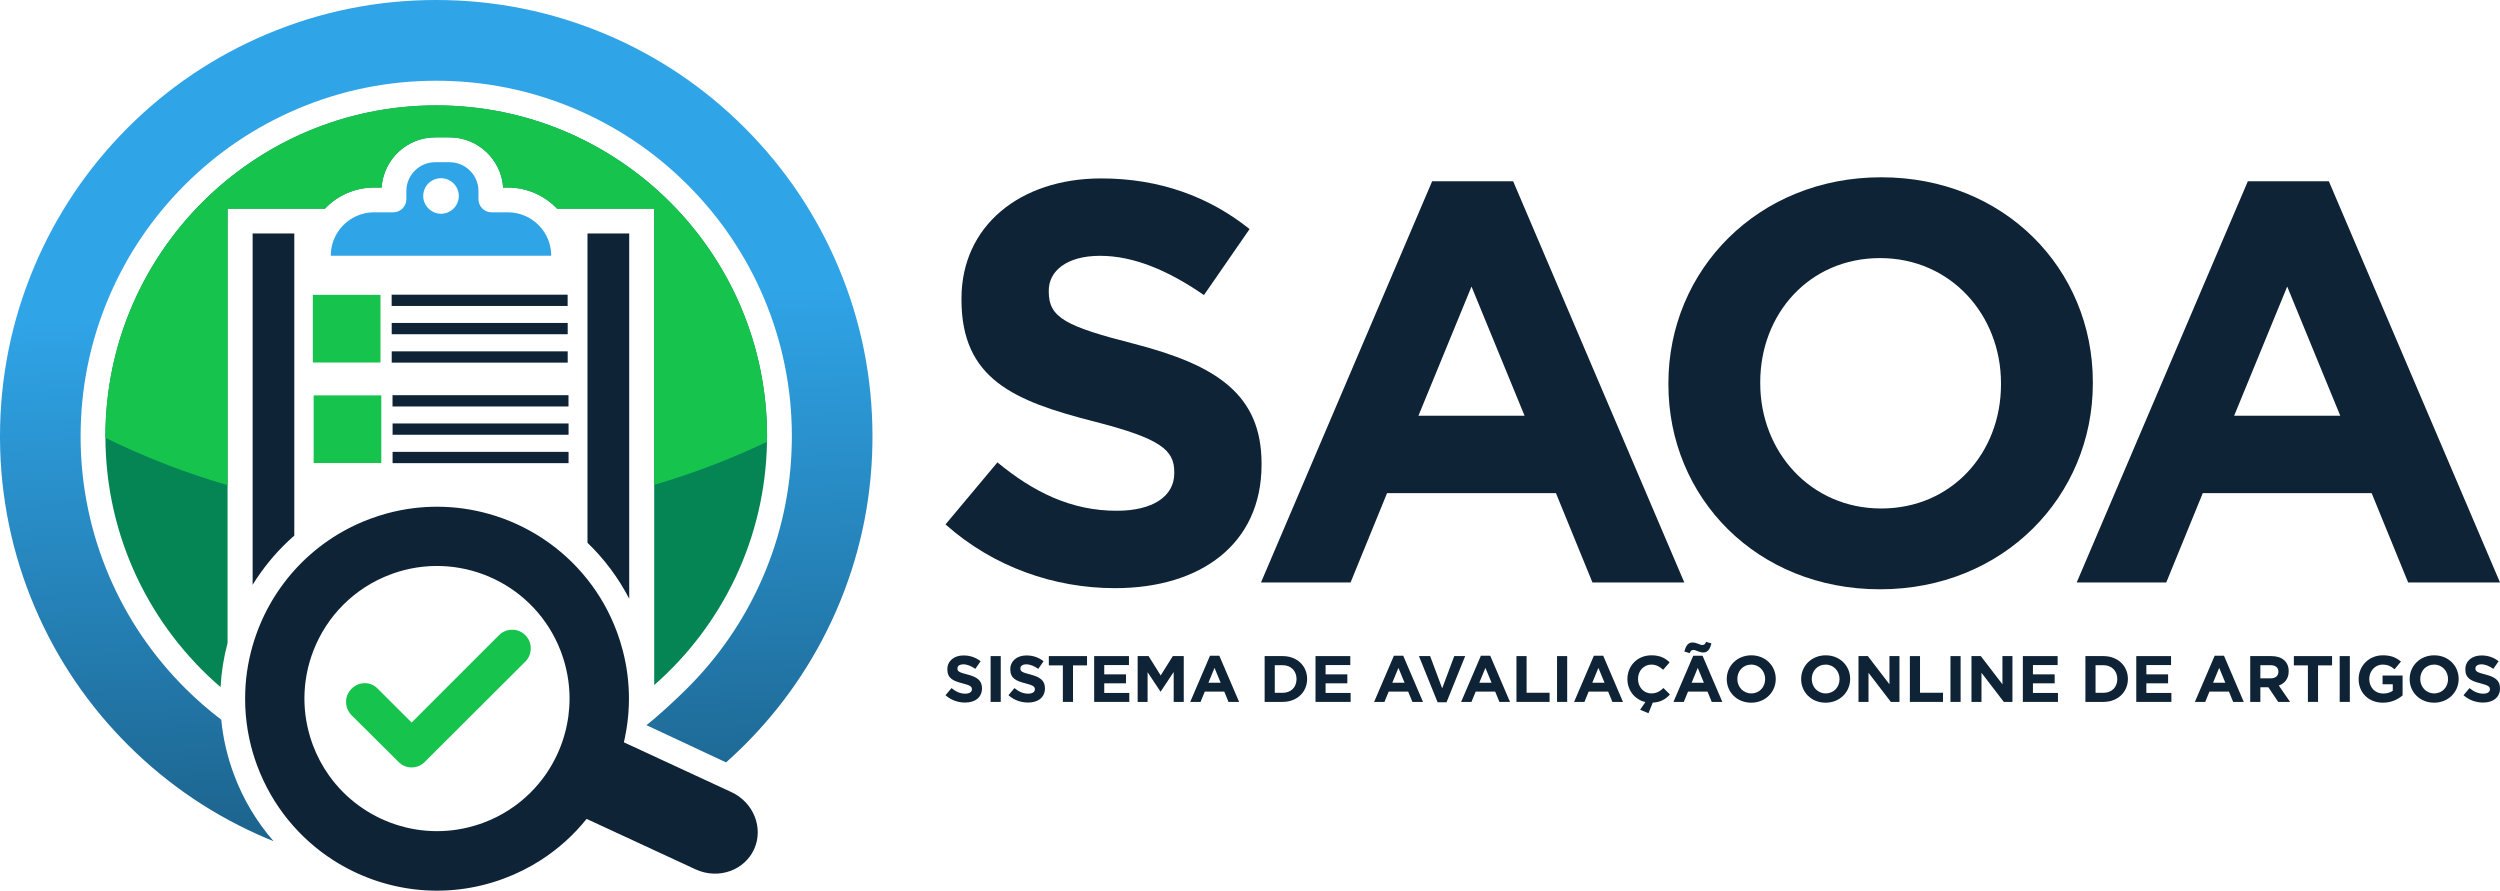 <svg width="3046" height="1085" viewBox="0 0 3046 1085" fill="none" xmlns="http://www.w3.org/2000/svg">
<g clip-path="url(#clip0_1_89)">
<path d="M1021.17 324.649C994.422 261.336 956.117 204.521 907.31 155.714C858.503 106.907 801.688 68.602 738.375 41.856C672.795 14.128 603.136 0 531.436 0C459.737 0 390.153 14.053 324.498 41.856C261.185 68.602 204.37 106.907 155.563 155.714C106.907 204.445 68.602 261.336 41.856 324.649C14.128 390.229 0 459.888 0 531.587C0 532.57 0 533.552 0 534.534C0.378 605.855 14.733 675.062 42.536 740.263C69.433 803.274 107.813 859.787 156.545 908.292C205.276 956.797 262.016 994.875 325.178 1021.55C327.898 1022.68 330.542 1023.81 333.262 1024.87C312.561 1001.07 296.166 973.645 284.984 943.5C276.9 921.816 271.762 899.528 269.571 876.862C254.234 865.227 239.653 852.534 225.826 838.784C186.086 799.194 154.807 753.107 132.897 701.732C110.231 648.618 98.52 592.105 98.218 533.93C98.218 533.174 98.218 532.418 98.218 531.663C98.218 473.185 109.702 416.445 132.292 363.03C154.127 311.427 185.33 265.114 225.146 225.298C264.963 185.481 311.276 154.278 362.879 132.444C416.294 109.853 473.034 98.369 531.512 98.369C589.989 98.369 646.729 109.853 700.145 132.444C751.747 154.278 798.061 185.481 837.877 225.298C877.693 265.114 908.897 311.427 930.731 363.03C953.321 416.445 964.805 473.185 964.805 531.663C964.805 534.458 964.805 536.801 964.73 538.992C963.748 596.638 951.659 652.547 928.691 705.056C906.479 755.827 875.125 801.385 835.46 840.446C822.767 852.988 801.612 872.707 787.635 883.511L884.644 928.918C891.368 922.949 897.941 916.754 904.439 910.408C953.019 862.583 991.475 806.674 1018.75 744.419C1046.93 679.972 1061.81 611.522 1062.95 540.805C1063.02 537.934 1063.02 535.063 1063.02 531.663C1063.02 459.813 1048.97 390.229 1021.17 324.649Z" fill="url(#paint0_linear_1_89)"/>
<path d="M531.512 128.439C308.934 128.439 128.439 308.934 128.439 531.512C128.439 532.192 128.439 532.872 128.439 533.552C129.044 654.965 183.29 763.685 268.74 837.197C269.722 818.914 272.593 800.856 277.278 783.328V254.234H395.82C410.93 238.368 432.311 228.471 455.884 228.471H464.95C467.217 194.397 495.624 167.349 530.303 167.349H547.68C582.359 167.349 610.766 194.397 613.033 228.471H618.699C642.272 228.471 663.653 238.368 678.764 254.234H797.079V834.704C879.809 762.249 932.544 656.4 934.509 538.236C934.584 535.969 934.584 533.703 934.584 531.436C934.584 308.934 754.089 128.439 531.512 128.439Z" fill="#058454"/>
<path d="M934.584 531.512C934.584 533.778 934.584 536.045 934.509 538.312C890.462 559.24 844.601 576.843 797.079 590.745V254.234H678.764C663.653 238.368 642.272 228.471 618.699 228.471H613.033C610.766 194.397 582.359 167.349 547.68 167.349H530.303C495.624 167.349 467.217 194.397 464.95 228.471H455.884C432.311 228.471 410.93 238.368 395.82 254.234H277.278V591.123C225.675 576.163 175.886 556.746 128.439 533.476C128.439 532.796 128.439 532.116 128.439 531.436C128.439 308.859 308.934 128.364 531.512 128.364C754.089 128.364 934.584 308.934 934.584 531.512Z" fill="#16C44D"/>
<path d="M358.572 284.455V652.547C356.079 654.738 353.661 656.929 351.244 659.196C334.395 675.137 319.814 692.968 307.801 712.536V284.455H358.572Z" fill="#0F2336"/>
<path d="M766.631 284.455V729.459C753.485 704.074 736.335 681.106 715.784 661.311V284.455H766.631Z" fill="#0F2336"/>
<path d="M664.106 284.455C654.889 269.042 637.965 258.692 618.699 258.692H598.905C594.598 258.692 590.745 257.03 587.874 254.234C584.852 251.363 582.963 247.283 582.963 242.75V232.853C582.963 213.36 567.173 197.645 547.68 197.645H530.303C510.81 197.645 495.096 213.436 495.096 232.853V242.75C495.096 247.283 493.207 251.363 490.185 254.234C487.314 257.03 483.385 258.692 479.078 258.692H455.884C436.618 258.692 419.694 269.042 410.477 284.455C405.717 292.388 402.997 301.681 402.997 311.579H671.586C671.586 301.681 668.866 292.388 664.106 284.455ZM515.646 238.746C515.646 226.809 525.317 217.138 537.329 217.138C549.267 217.138 559.013 226.809 559.013 238.746C559.013 244.79 556.52 250.305 552.515 254.234C548.587 258.012 543.298 260.429 537.405 260.429C531.512 260.429 526.223 258.087 522.294 254.234C518.139 250.305 515.646 244.866 515.646 238.746Z" fill="#2FA4E7"/>
<path d="M891.142 965.107L859.032 950.224L760.134 904.439C760.587 902.626 760.965 900.812 761.343 898.999C764.062 886.004 765.725 872.782 766.178 859.334C766.253 856.463 766.329 853.592 766.329 850.721C766.254 831.455 763.836 811.887 758.774 792.546C756.809 784.915 754.392 777.284 751.596 769.729C742.832 746.156 730.668 724.851 715.86 706.189C684.808 666.902 642.196 639.099 594.976 625.952C555.689 614.997 513.153 614.242 471.599 625.499C464.723 627.388 457.848 629.579 450.973 632.148C414.33 645.747 383.127 667.657 358.648 694.856C335 721.224 317.623 752.578 307.876 786.426C307.801 786.728 307.725 787.03 307.574 787.408C301.757 807.807 298.659 829.113 298.659 850.721C298.659 854.045 298.735 857.294 298.81 860.618C299.339 873.765 301.001 886.986 303.797 900.208C306.139 911.163 309.312 922.043 313.316 932.847C331.751 982.258 365.07 1021.85 406.321 1048.22C466.083 1086.44 542.391 1097.1 613.94 1070.43C630.335 1064.31 645.596 1056.6 659.724 1047.46C680.955 1033.71 699.39 1016.86 714.727 997.746L752.276 1015.12L847.548 1059.25C861.676 1065.74 876.938 1065.97 890.16 1061.06C902.55 1056.45 913.052 1047.31 918.869 1034.54C930.505 1008.63 918.19 977.649 891.142 965.107ZM646.049 966.014C630.259 981.654 610.993 994.271 588.781 1002.51C587.345 1003.03 585.985 1003.56 584.55 1004.02C584.474 1004.02 584.399 1004.09 584.248 1004.09C515.495 1027.44 441.302 1001.67 400.882 944.859C392.873 933.602 386.149 921.06 381.087 907.461C380.86 906.781 380.558 906.101 380.331 905.345C373.909 887.364 370.887 868.929 370.887 850.797C370.963 830.7 374.74 810.98 381.918 792.621C398.011 751.143 431.178 716.464 476.132 699.767C479.154 698.634 482.176 697.576 485.274 696.67C485.349 696.67 485.425 696.594 485.425 696.594C565.737 672.115 652.245 713.518 682.919 792.621C683.221 793.377 683.523 794.057 683.75 794.812C690.625 813.247 693.874 832.211 693.95 850.797C693.95 858.352 693.421 865.832 692.439 873.236C690.928 883.889 688.434 894.315 684.883 904.439C679.973 918.492 673.097 931.864 664.56 944.104C659.12 951.81 652.925 959.214 646.049 966.014Z" fill="#0F2336"/>
<path d="M501.517 880.338L607.895 773.96C612.353 769.578 617.717 767.311 623.988 767.311C630.259 767.311 635.623 769.502 640.005 773.884C644.387 778.266 646.654 783.63 646.654 789.977C646.654 796.323 644.463 801.688 640.005 806.145L517.459 928.389C513.077 932.771 507.788 935.038 501.593 935.038C495.398 935.038 490.109 932.847 485.651 928.389L428.307 871.422C423.925 866.814 421.658 861.45 421.658 855.254C421.658 849.059 423.849 843.695 428.232 839.313C432.84 834.704 438.204 832.362 444.475 832.362C450.746 832.362 456.035 834.704 460.417 839.313L501.517 880.338Z" fill="#16C44D"/>
<path d="M463.59 359.252H381.162V441.68H463.59V359.252Z" fill="#16C44D"/>
<path d="M691.608 359.025H477.19V372.776H691.608V359.025Z" fill="#0F2336"/>
<path d="M691.683 393.477H477.265V407.228H691.683V393.477Z" fill="#0F2336"/>
<path d="M691.683 428.081H477.265V441.831H691.683V428.081Z" fill="#0F2336"/>
<path d="M464.572 481.723H382.145V564.151H464.572V481.723Z" fill="#16C44D"/>
<path d="M692.665 481.496H478.247V495.247H692.665V481.496Z" fill="#0F2336"/>
<path d="M692.741 515.948H478.323V529.699H692.741V515.948Z" fill="#0F2336"/>
<path d="M692.741 550.551H478.323V564.302H692.741V550.551Z" fill="#0F2336"/>
<path d="M1537.08 566.152C1537.08 662.53 1463.4 716.613 1358.44 716.613C1284.76 716.613 1210.39 690.959 1152 638.956L1215.25 563.378C1259.04 599.434 1304.92 622.315 1360.53 622.315C1404.32 622.315 1430.73 604.981 1430.73 576.552V575.166C1430.73 548.124 1414.05 534.257 1332.72 513.456C1234.72 488.494 1171.46 461.453 1171.46 365.075V363.688C1171.46 275.63 1242.36 217.387 1341.76 217.387C1412.66 217.387 1473.13 239.575 1522.49 279.097L1466.88 359.528C1423.78 329.713 1381.38 311.685 1340.37 311.685C1299.36 311.685 1277.81 330.406 1277.81 353.981V355.367C1277.81 387.262 1298.67 397.663 1382.77 419.157C1481.48 444.812 1537.08 480.174 1537.08 564.765V566.152Z" fill="#0F2336"/>
<path d="M2052.15 709.68H1940.24L1895.75 600.82H1690L1645.52 709.68H1536.39L1744.92 220.854H1843.62L2052.15 709.68ZM1857.52 506.522L1792.88 349.127L1728.23 506.522H1857.52Z" fill="#0F2336"/>
<path d="M2549.92 467C2549.92 604.981 2440.79 718 2290.65 718C2140.51 718 2032.77 606.367 2032.77 468.387V467C2032.77 329.019 2141.9 216 2292.04 216C2442.18 216 2549.92 327.633 2549.92 465.613V467ZM2438.01 468.387V467C2438.01 383.796 2376.84 314.459 2290.65 314.459C2204.46 314.459 2144.68 382.409 2144.68 465.613V467C2144.68 550.204 2205.85 619.541 2292.04 619.541C2378.23 619.541 2438.01 551.591 2438.01 468.387Z" fill="#0F2336"/>
<path d="M3046 709.68H2934.09L2889.6 600.82H2683.86L2639.37 709.68H2530.24L2738.77 220.854H2837.47L3046 709.68ZM2851.37 506.522L2786.73 349.127L2722.09 506.522H2851.37Z" fill="#0F2336"/>
<path d="M1196.46 838.698C1196.46 849.782 1187.96 856.002 1175.84 856.002C1167.33 856.002 1158.74 853.051 1152 847.071L1159.3 838.379C1164.36 842.525 1169.66 845.157 1176.08 845.157C1181.13 845.157 1184.18 843.163 1184.18 839.894V839.734C1184.18 836.624 1182.26 835.029 1172.87 832.637C1161.55 829.766 1154.25 826.656 1154.25 815.572V815.412C1154.25 805.285 1162.43 798.587 1173.91 798.587C1182.1 798.587 1189.08 801.138 1194.78 805.684L1188.36 814.934C1183.38 811.505 1178.48 809.432 1173.75 809.432C1169.01 809.432 1166.53 811.585 1166.53 814.296V814.456C1166.53 818.124 1168.93 819.32 1178.65 821.792C1190.04 824.742 1196.46 828.809 1196.46 838.538V838.698Z" fill="#0F2336"/>
<path d="M1219.31 855.204H1206.95V799.384H1219.31V855.204Z" fill="#0F2336"/>
<path d="M1273.16 838.698C1273.16 849.782 1264.65 856.002 1252.53 856.002C1244.02 856.002 1235.43 853.051 1228.69 847.071L1236 838.379C1241.05 842.525 1246.35 845.157 1252.77 845.157C1257.83 845.157 1260.88 843.163 1260.88 839.894V839.734C1260.88 836.624 1258.95 835.029 1249.56 832.637C1238.24 829.766 1230.94 826.656 1230.94 815.572V815.412C1230.94 805.285 1239.13 798.587 1250.6 798.587C1258.79 798.587 1265.77 801.138 1271.47 805.684L1265.05 814.934C1260.07 811.505 1255.18 809.432 1250.44 809.432C1245.71 809.432 1243.22 811.585 1243.22 814.296V814.456C1243.22 818.124 1245.63 819.32 1255.34 821.792C1266.73 824.742 1273.16 828.809 1273.16 838.538V838.698Z" fill="#0F2336"/>
<path d="M1324.44 810.708H1307.35V855.204H1294.99V810.708H1277.89V799.384H1324.44V810.708Z" fill="#0F2336"/>
<path d="M1375.92 855.204H1333.14V799.384H1375.52V810.309H1345.42V821.632H1371.91V832.557H1345.42V844.28H1375.92V855.204Z" fill="#0F2336"/>
<path d="M1442.29 855.204H1430.01V818.762L1414.2 842.605H1413.88L1398.23 819.001V855.204H1386.11V799.384H1399.43L1414.2 822.988L1428.96 799.384H1442.29V855.204Z" fill="#0F2336"/>
<path d="M1509.72 855.204H1496.79L1491.66 842.685H1467.9L1462.77 855.204H1450.17L1474.24 798.985H1485.64L1509.72 855.204ZM1487.24 831.84L1479.78 813.738L1472.32 831.84H1487.24Z" fill="#0F2336"/>
<path d="M1592.61 827.294C1592.61 843.004 1580.41 855.204 1562.75 855.204H1540.84V799.384H1562.75C1580.41 799.384 1592.61 811.425 1592.61 827.135V827.294ZM1579.69 827.454V827.294C1579.69 817.406 1572.87 810.468 1562.75 810.468H1553.2V844.12H1562.75C1572.87 844.12 1579.69 837.342 1579.69 827.454Z" fill="#0F2336"/>
<path d="M1645.6 855.204H1602.82V799.384H1645.2V810.309H1615.1V821.632H1641.59V832.557H1615.1V844.28H1645.6V855.204Z" fill="#0F2336"/>
<path d="M1733.78 855.204H1720.86L1715.72 842.685H1691.96L1686.83 855.204H1674.23L1698.31 798.985H1709.7L1733.78 855.204ZM1711.31 831.84L1703.84 813.738L1696.38 831.84H1711.31Z" fill="#0F2336"/>
<path d="M1785.18 799.384L1762.47 855.603H1751.55L1728.84 799.384H1742.48L1757.17 838.698L1771.86 799.384H1785.18Z" fill="#0F2336"/>
<path d="M1839.78 855.204H1826.86L1821.73 842.685H1797.97L1792.83 855.204H1780.23L1804.31 798.985H1815.71L1839.78 855.204ZM1817.31 831.84L1809.85 813.738L1802.38 831.84H1817.31Z" fill="#0F2336"/>
<path d="M1888.02 855.204H1847.65V799.384H1860.01V844.04H1888.02V855.204Z" fill="#0F2336"/>
<path d="M1909.46 855.204H1897.1V799.384H1909.46V855.204Z" fill="#0F2336"/>
<path d="M1977.44 855.204H1964.51L1959.38 842.685H1935.62L1930.49 855.204H1917.88L1941.96 798.985H1953.36L1977.44 855.204ZM1954.96 831.84L1947.5 813.738L1940.04 831.84H1954.96Z" fill="#0F2336"/>
<path d="M2004.73 855.364C1991.81 852.413 1982.82 841.17 1982.82 827.374C1982.82 811.425 1994.85 798.427 2012.11 798.427C2022.7 798.427 2029.04 801.936 2034.26 807.039L2026.4 816.05C2022.06 812.143 2017.65 809.751 2012.03 809.751C2002.56 809.751 1995.74 817.566 1995.74 827.214C1995.74 836.863 2002.4 844.838 2012.03 844.838C2018.45 844.838 2022.38 842.286 2026.8 838.299L2034.66 846.193C2029.29 851.935 2023.35 855.603 2013.72 856.082L2008.5 869L1998.31 864.774L2004.73 855.364Z" fill="#0F2336"/>
<path d="M2098.49 855.204H2085.57L2080.43 842.685H2056.68L2051.54 855.204H2038.94L2063.02 798.985H2074.41L2098.49 855.204ZM2076.02 831.84L2068.55 813.738L2061.09 831.84H2076.02ZM2085.25 783.994C2083.4 790.692 2080.91 794.998 2075.3 794.998C2070.32 794.998 2066.15 791.888 2063.26 791.888C2060.77 791.888 2059.81 793.244 2058.68 795.796L2052.18 793.802C2054.03 787.104 2056.52 782.797 2062.13 782.797C2067.11 782.797 2071.28 785.907 2074.17 785.907C2076.66 785.907 2077.62 784.552 2078.75 782L2085.25 783.994Z" fill="#0F2336"/>
<path d="M2163.58 827.294C2163.58 843.163 2150.98 856.161 2133.65 856.161C2116.31 856.161 2103.87 843.323 2103.87 827.454V827.294C2103.87 811.425 2116.47 798.427 2133.81 798.427C2151.14 798.427 2163.58 811.266 2163.58 827.135V827.294ZM2150.66 827.454V827.294C2150.66 817.725 2143.6 809.751 2133.65 809.751C2123.69 809.751 2116.79 817.566 2116.79 827.135V827.294C2116.79 836.863 2123.85 844.838 2133.81 844.838C2143.76 844.838 2150.66 837.023 2150.66 827.454Z" fill="#0F2336"/>
<path d="M2254.23 827.294C2254.23 843.163 2241.63 856.161 2224.29 856.161C2206.95 856.161 2194.51 843.323 2194.51 827.454V827.294C2194.51 811.425 2207.11 798.427 2224.45 798.427C2241.79 798.427 2254.23 811.266 2254.23 827.135V827.294ZM2241.3 827.454V827.294C2241.3 817.725 2234.24 809.751 2224.29 809.751C2214.34 809.751 2207.44 817.566 2207.44 827.135V827.294C2207.44 836.863 2214.5 844.838 2224.45 844.838C2234.4 844.838 2241.3 837.023 2241.3 827.454Z" fill="#0F2336"/>
<path d="M2314.31 855.204H2303.79L2276.59 819.719V855.204H2264.39V799.384H2275.78L2302.11 833.753V799.384H2314.31V855.204Z" fill="#0F2336"/>
<path d="M2367.36 855.204H2326.99V799.384H2339.35V844.04H2367.36V855.204Z" fill="#0F2336"/>
<path d="M2388.8 855.204H2376.44V799.384H2388.8V855.204Z" fill="#0F2336"/>
<path d="M2451.96 855.204H2441.44L2414.24 819.719V855.204H2402.04V799.384H2413.43L2439.76 833.753V799.384H2451.96V855.204Z" fill="#0F2336"/>
<path d="M2507.42 855.204H2464.64V799.384H2507.02V810.309H2476.92V821.632H2503.41V832.557H2476.92V844.28H2507.42V855.204Z" fill="#0F2336"/>
<path d="M2592.63 827.294C2592.63 843.004 2580.43 855.204 2562.78 855.204H2540.86V799.384H2562.78C2580.43 799.384 2592.63 811.425 2592.63 827.135V827.294ZM2579.71 827.454V827.294C2579.71 817.406 2572.89 810.468 2562.78 810.468H2553.22V844.12H2562.78C2572.89 844.12 2579.71 837.342 2579.71 827.454Z" fill="#0F2336"/>
<path d="M2645.62 855.204H2602.84V799.384H2645.22V810.309H2615.12V821.632H2641.61V832.557H2615.12V844.28H2645.62V855.204Z" fill="#0F2336"/>
<path d="M2733.8 855.204H2720.88L2715.74 842.685H2691.99L2686.85 855.204H2674.25L2698.33 798.985H2709.72L2733.8 855.204ZM2711.33 831.84L2703.86 813.738L2696.4 831.84H2711.33Z" fill="#0F2336"/>
<path d="M2790.22 855.204H2775.78L2763.74 837.342H2754.03V855.204H2741.67V799.384H2767.35C2780.59 799.384 2788.54 806.322 2788.54 817.805V817.964C2788.54 826.975 2783.64 832.637 2776.5 835.269L2790.22 855.204ZM2776.02 818.602V818.443C2776.02 813.18 2772.33 810.468 2766.31 810.468H2754.03V826.497H2766.55C2772.57 826.497 2776.02 823.307 2776.02 818.602Z" fill="#0F2336"/>
<path d="M2841.4 810.708H2824.31V855.204H2811.95V810.708H2794.85V799.384H2841.4V810.708Z" fill="#0F2336"/>
<path d="M2863.03 855.204H2850.67V799.384H2863.03V855.204Z" fill="#0F2336"/>
<path d="M2927.31 847.31C2921.53 852.174 2913.58 856.161 2903.31 856.161C2885.81 856.161 2873.77 843.961 2873.77 827.454V827.294C2873.77 811.425 2886.21 798.427 2903.23 798.427C2913.34 798.427 2919.44 801.138 2925.3 806.082L2917.51 815.412C2913.18 811.824 2909.33 809.751 2902.83 809.751C2893.84 809.751 2886.7 817.645 2886.7 827.135V827.294C2886.7 837.501 2893.76 844.997 2903.71 844.997C2908.21 844.997 2912.22 843.881 2915.35 841.648V833.674H2902.91V823.068H2927.31V847.31Z" fill="#0F2336"/>
<path d="M2995.62 827.294C2995.62 843.163 2983.02 856.161 2965.68 856.161C2948.35 856.161 2935.91 843.323 2935.91 827.454V827.294C2935.91 811.425 2948.51 798.427 2965.84 798.427C2983.18 798.427 2995.62 811.266 2995.62 827.135V827.294ZM2982.7 827.454V827.294C2982.7 817.725 2975.64 809.751 2965.68 809.751C2955.73 809.751 2948.83 817.566 2948.83 827.135V827.294C2948.83 836.863 2955.89 844.838 2965.84 844.838C2975.8 844.838 2982.7 837.023 2982.7 827.454Z" fill="#0F2336"/>
<path d="M3046 838.698C3046 849.782 3037.49 856.002 3025.37 856.002C3016.87 856.002 3008.28 853.051 3001.54 847.071L3008.84 838.379C3013.9 842.525 3019.19 845.157 3025.61 845.157C3030.67 845.157 3033.72 843.163 3033.72 839.894V839.734C3033.72 836.624 3031.79 835.029 3022.4 832.637C3011.09 829.766 3003.78 826.656 3003.78 815.572V815.412C3003.78 805.285 3011.97 798.587 3023.45 798.587C3031.63 798.587 3038.62 801.138 3044.31 805.684L3037.89 814.934C3032.92 811.505 3028.02 809.432 3023.29 809.432C3018.55 809.432 3016.06 811.585 3016.06 814.296V814.456C3016.06 818.124 3018.47 819.32 3028.18 821.792C3039.58 824.742 3046 828.809 3046 838.538V838.698Z" fill="#0F2336"/>
</g>
<defs>
<linearGradient id="paint0_linear_1_89" x1="503" y1="372" x2="531.512" y2="1024.87" gradientUnits="userSpaceOnUse">
<stop stop-color="#2FA4E7"/>
<stop offset="1" stop-color="#1C628B"/>
</linearGradient>
<clipPath id="clip0_1_89">
<rect width="3046" height="1085" fill="white"/>
</clipPath>
</defs>
</svg>
